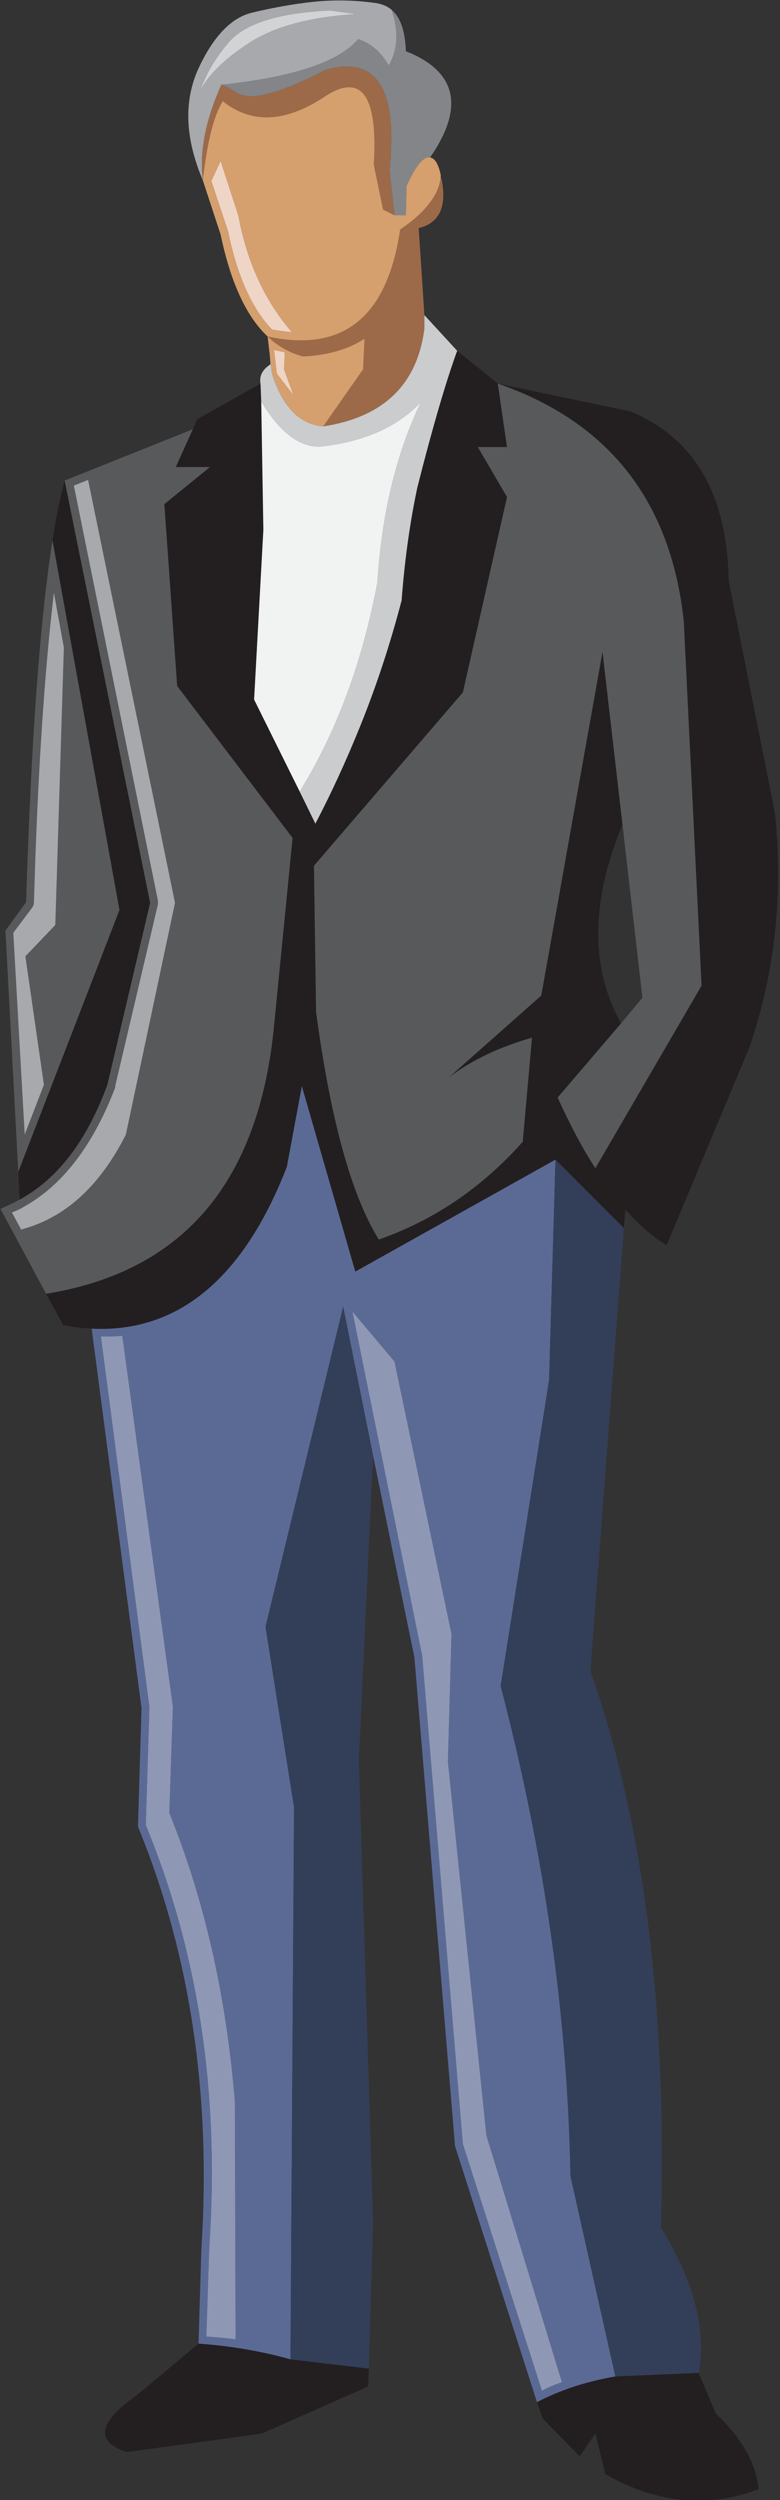 <?xml version="1.0" encoding="UTF-8" standalone="no"?>
<!DOCTYPE svg PUBLIC "-//W3C//DTD SVG 1.1//EN" "http://www.w3.org/Graphics/SVG/1.1/DTD/svg11.dtd">
<svg width="100%" height="100%" viewBox="0 0 228 730" version="1.1" xmlns="http://www.w3.org/2000/svg" xmlns:xlink="http://www.w3.org/1999/xlink" xml:space="preserve" xmlns:serif="http://www.serif.com/" style="fill-rule:evenodd;clip-rule:evenodd;stroke-linejoin:round;stroke-miterlimit:1.414;">
    <rect x="0" y="0" width="228" height="730" fill="#333333" stroke="none"/>
    <g transform="matrix(1,0,0,1,-1682.66,-1680.68)">
        <g transform="matrix(4.167,0,0,4.167,0,0)">
            <path d="M434.776,415.866C434.727,415.815 434.727,415.715 434.727,415.616C434.676,416.865 433.727,418.165 431.877,419.414C430.978,425.562 427.879,428.061 422.581,426.911C423.331,427.611 424.13,428.061 425.08,428.31C426.829,428.211 428.229,427.811 429.378,427.061L429.278,429.211L426.479,433.209C430.728,432.559 433.077,430.259 433.576,426.361L433.576,425.412L433.177,419.314C434.626,418.964 435.176,417.815 434.776,415.866Z" style="fill:rgb(156,106,72);fill-rule:nonzero;"/>
        </g>
        <g transform="matrix(4.167,0,0,4.167,0,0)">
            <path d="M438.725,430.21L435.876,427.911C435.126,429.96 434.177,433.159 433.077,437.506C432.527,440.106 432.177,442.754 431.978,445.404C431.178,448.453 430.228,451.351 429.078,454.2C428.129,456.549 427.079,458.848 425.93,461.047L424.83,458.798L421.631,452.351L422.281,440.456L422.131,431.46L422.081,430.21L417.633,432.709L417.333,433.409L416.134,436.057L418.532,436.057L415.334,438.657L416.233,451.401L424.33,462.047L423.031,475.192C421.981,486.137 416.684,492.435 407.037,493.984L408.236,496.183C408.937,496.334 409.586,496.383 410.236,496.433C416.283,496.733 420.882,492.934 423.931,485.087L424.98,479.44L428.729,492.435L442.772,484.588L447.571,489.386L447.671,488.086C448.62,489.136 449.57,489.986 450.569,490.586L456.367,476.741C458.167,471.493 458.767,465.996 458.167,460.297L454.918,444.004C454.818,437.957 452.519,434.008 448.021,432.159L438.725,430.21C446.521,432.909 450.869,438.457 451.77,446.853L453.019,472.393L445.571,485.188C444.622,483.739 443.772,482.089 442.923,480.24L447.371,475.042C445.222,471.193 445.222,466.545 447.471,461.097L446.071,449.003L441.773,473.092L435.275,478.84C436.925,477.59 438.874,476.691 441.123,476.042L440.474,483.338C437.575,486.587 434.227,488.836 430.378,490.186C428.429,487.037 426.979,481.689 425.979,474.242L425.83,463.997L436.275,451.851L439.374,438.157L437.325,434.658L439.374,434.658L438.725,430.21Z" style="fill:rgb(35,31,32);fill-rule:nonzero;"/>
        </g>
        <g transform="matrix(4.167,0,0,4.167,0,0)">
            <path d="M438.725,430.21L439.374,434.658L437.325,434.658L439.374,438.157L436.275,451.851L425.83,463.997L425.979,474.242C426.979,481.689 428.429,487.037 430.378,490.186C434.227,488.836 437.575,486.587 440.474,483.338L441.123,476.042C438.874,476.691 436.925,477.59 435.275,478.84L441.773,473.092L446.071,449.003L447.471,461.097L448.87,473.243L447.371,475.042L442.923,480.24C443.772,482.089 444.622,483.738 445.571,485.188L453.019,472.393L451.77,446.853C450.869,438.457 446.521,432.909 438.725,430.21Z" style="fill:rgb(88,89,91);fill-rule:nonzero;"/>
        </g>
        <g transform="matrix(4.167,0,0,4.167,0,0)">
            <path d="M419.382,409.268C419.532,409.318 419.932,409.518 420.481,409.868C421.432,410.418 423.48,409.868 426.68,408.218C430.228,407.219 431.728,409.568 431.128,415.266L431.478,418.415L432.277,418.415L432.327,416.365C432.977,414.916 433.526,414.266 433.977,414.366C436.426,410.818 435.825,408.319 432.277,406.92C432.228,405.57 431.927,404.57 431.277,404.02C431.777,405.469 431.728,406.769 431.077,407.919C430.527,406.969 429.828,406.37 428.929,406.069C427.579,407.669 424.431,408.718 419.382,409.268Z" style="fill:rgb(131,133,136);fill-rule:nonzero;"/>
        </g>
        <g transform="matrix(4.167,0,0,4.167,0,0)">
            <path d="M420.481,409.868C419.932,409.518 419.532,409.318 419.382,409.268C419.282,409.218 419.282,409.218 419.332,409.268C418.232,411.717 417.783,413.966 418.033,415.965C418.333,413.317 418.782,411.467 419.433,410.418C421.432,412.017 423.78,411.917 426.479,410.168C429.128,408.369 430.328,409.918 430.028,414.866L430.678,418.014L431.478,418.415L431.128,415.266C431.728,409.568 430.228,407.219 426.68,408.218C423.48,409.868 421.432,410.418 420.481,409.868Z" style="fill:rgb(156,106,72);fill-rule:nonzero;"/>
        </g>
        <g transform="matrix(4.167,0,0,4.167,0,0)">
            <path d="M421.231,406.37C419.482,407.519 418.383,408.619 417.833,409.718C418.282,408.468 418.933,407.369 419.832,406.319C420.981,404.97 423.381,404.22 426.979,404.07L428.778,404.32C425.479,404.52 422.98,405.219 421.231,406.37ZM419.332,409.268C419.282,409.218 419.282,409.218 419.382,409.268C424.431,408.718 427.579,407.669 428.929,406.069C429.828,406.37 430.527,406.969 431.077,407.919C431.728,406.769 431.777,405.469 431.277,404.02C430.928,403.72 430.478,403.571 429.978,403.52C428.479,403.321 427.029,403.321 425.68,403.47C424.33,403.621 422.931,403.871 421.481,404.22C420.032,404.57 418.782,405.87 417.732,408.119C416.684,410.418 416.783,413.016 418.033,415.965C417.783,413.966 418.232,411.717 419.332,409.268Z" style="fill:rgb(167,169,172);fill-rule:nonzero;"/>
        </g>
        <g transform="matrix(4.167,0,0,4.167,0,0)">
            <path d="M417.833,409.718C418.383,408.619 419.482,407.519 421.231,406.37C422.98,405.219 425.479,404.52 428.778,404.32L426.979,404.07C423.381,404.22 420.981,404.97 419.832,406.319C418.933,407.369 418.282,408.468 417.833,409.718Z" style="fill:rgb(209,211,212);fill-rule:nonzero;"/>
        </g>
        <g transform="matrix(4.167,0,0,4.167,0,0)">
            <path d="M418.633,416.015L419.282,414.616L420.532,418.464C421.132,421.713 422.381,424.412 424.28,426.611C423.83,426.561 423.331,426.511 422.881,426.412C421.531,425.012 420.481,422.762 419.832,419.664L419.832,419.614L418.633,416.015ZM431.478,418.415L430.678,418.014L430.028,414.866C430.328,409.918 429.128,408.369 426.479,410.168C423.78,411.917 421.432,412.017 419.433,410.418C418.782,411.467 418.333,413.317 418.033,415.965L419.282,419.764C419.982,423.113 421.082,425.511 422.581,426.911C427.879,428.061 430.978,425.561 431.877,419.414C433.727,418.165 434.676,416.865 434.727,415.616C434.576,414.866 434.326,414.416 433.977,414.366C433.526,414.266 432.977,414.916 432.327,416.365L432.277,418.415L431.478,418.415Z" style="fill:rgb(214,159,110);fill-rule:nonzero;"/>
        </g>
        <g transform="matrix(4.167,0,0,4.167,0,0)">
            <path d="M419.282,414.616L418.633,416.015L419.832,419.614L419.832,419.664C420.481,422.762 421.531,425.012 422.881,426.412C423.331,426.511 423.83,426.561 424.28,426.611C422.381,424.412 421.132,421.713 420.532,418.464L419.282,414.616Z" style="fill:rgb(239,213,198);fill-rule:nonzero;"/>
        </g>
        <g transform="matrix(4.167,0,0,4.167,0,0)">
            <path d="M422.881,429.51L422.73,428.211L422.781,428.86C422.231,429.211 421.981,429.66 422.081,430.21L422.131,431.46C423.48,433.709 424.93,434.758 426.43,434.608C429.378,434.258 431.678,433.258 433.326,431.509C431.577,435.158 430.578,439.406 430.278,444.154C429.229,449.702 427.429,454.6 424.83,458.798L425.93,461.047C427.079,458.848 428.129,456.549 429.078,454.2C430.228,451.351 431.178,448.453 431.978,445.404C432.177,442.754 432.527,440.106 433.077,437.506C434.177,433.159 435.126,429.96 435.876,427.911L433.576,425.412L433.576,426.361C433.077,430.259 430.728,432.559 426.479,433.209C424.83,433.058 423.631,431.859 422.881,429.51Z" style="fill:rgb(202,204,206);fill-rule:nonzero;"/>
        </g>
        <g transform="matrix(4.167,0,0,4.167,0,0)">
            <path d="M423.23,429.51L423.031,427.861L423.78,428.01L423.73,429.211L424.38,431.009L423.23,429.51ZM422.73,428.211L422.881,429.51C423.631,431.859 424.83,433.058 426.479,433.209L429.278,429.211L429.378,427.061C428.229,427.811 426.829,428.211 425.08,428.31C424.13,428.061 423.331,427.611 422.581,426.911L422.73,428.211Z" style="fill:rgb(214,159,110);fill-rule:nonzero;"/>
        </g>
        <g transform="matrix(4.167,0,0,4.167,0,0)">
            <path d="M423.031,427.861L423.23,429.51L424.38,431.009L423.73,429.211L423.78,428.01L423.031,427.861Z" style="fill:rgb(239,213,198);fill-rule:nonzero;"/>
        </g>
        <g transform="matrix(4.167,0,0,4.167,0,0)">
            <path d="M408.986,437.357L409.986,436.957L416.084,466.595L412.635,482.838C410.786,486.487 408.337,488.686 405.288,489.486L404.638,488.287C404.938,488.186 405.238,488.037 405.488,487.886C408.187,486.387 410.336,483.588 411.885,479.54C411.885,479.49 411.885,479.49 411.885,479.44L414.884,466.695C414.884,466.595 414.884,466.496 414.884,466.445L408.986,437.357ZM416.134,436.057L417.333,433.409L408.337,437.007L414.334,466.595L411.336,479.34C409.886,483.289 407.837,485.937 405.188,487.387C404.738,487.636 404.288,487.836 403.839,488.037L407.037,493.984C416.684,492.435 421.981,486.137 423.031,475.192L424.33,462.047L416.233,451.401L415.334,438.657L418.532,436.057L416.134,436.057Z" style="fill:rgb(88,89,91);fill-rule:nonzero;"/>
        </g>
        <g transform="matrix(4.167,0,0,4.167,0,0)">
            <path d="M409.986,436.957L408.986,437.357L414.884,466.445C414.884,466.496 414.884,466.595 414.884,466.695L411.885,479.44C411.885,479.49 411.885,479.49 411.885,479.54C410.336,483.588 408.187,486.387 405.488,487.886C405.238,488.037 404.938,488.186 404.638,488.287L405.288,489.486C408.337,488.686 410.786,486.487 412.635,482.838L416.084,466.595L409.986,436.957Z" style="fill:rgb(167,169,172);fill-rule:nonzero;"/>
        </g>
        <g transform="matrix(4.167,0,0,4.167,0,0)">
            <path d="M433.326,431.509C431.678,433.258 429.378,434.258 426.43,434.608C424.93,434.758 423.48,433.709 422.131,431.46L422.281,440.456L421.631,452.351L424.83,458.798C427.429,454.6 429.229,449.702 430.278,444.154C430.578,439.406 431.577,435.158 433.326,431.509Z" style="fill:rgb(241,242,242);fill-rule:nonzero;"/>
        </g>
        <g transform="matrix(4.167,0,0,4.167,0,0)">
            <path d="M408.337,437.007C408.037,438.157 407.737,439.556 407.487,441.206L412.186,467.095L405.088,485.438L405.188,487.387C407.837,485.937 409.886,483.289 411.336,479.34L414.334,466.595L408.337,437.007Z" style="fill:rgb(35,31,32);fill-rule:nonzero;"/>
        </g>
        <g transform="matrix(4.167,0,0,4.167,0,0)">
            <path d="M407.587,444.854L408.287,448.703L407.687,468.144L405.588,470.343L406.888,479.34L405.538,482.838L404.738,468.694L406.088,466.895C406.138,466.795 406.188,466.695 406.188,466.545C406.438,457.548 406.938,450.301 407.587,444.854ZM405.638,466.545L404.188,468.545L405.088,485.438L412.186,467.095L407.487,441.206C406.587,446.953 405.987,455.4 405.638,466.545Z" style="fill:rgb(88,89,91);fill-rule:nonzero;"/>
        </g>
        <g transform="matrix(4.167,0,0,4.167,0,0)">
            <path d="M408.287,448.703L407.587,444.854C406.938,450.301 406.438,457.548 406.188,466.545C406.188,466.695 406.138,466.795 406.088,466.895L404.738,468.694L405.538,482.838L406.888,479.34L405.588,470.343L407.687,468.144L408.287,448.703Z" style="fill:rgb(167,169,172);fill-rule:nonzero;"/>
        </g>
        <g transform="matrix(4.167,0,0,4.167,0,0)">
            <path d="M410.886,496.983C411.386,496.983 411.885,496.983 412.385,496.933L415.934,522.922L415.684,530.37C418.133,536.418 419.682,543.165 420.282,550.612C420.282,550.662 420.282,550.662 420.282,550.711L420.332,567.254C419.632,567.155 418.933,567.105 418.282,567.055L418.482,560.908C419.232,550.062 417.732,540.166 414.034,531.219L414.284,523.023C414.284,522.972 414.284,522.972 414.284,522.922L410.886,496.983ZM435.476,517.826L435.226,526.771L437.925,552.961L443.223,570.253C442.772,570.404 442.273,570.603 441.823,570.853L436.275,553.56L433.427,519.425L433.427,519.375L428.528,495.234L431.478,498.732L435.476,517.826ZM424.98,479.44L423.931,485.087C420.882,492.934 416.283,496.733 410.236,496.433L413.734,523.023L413.484,531.319C417.133,540.215 418.633,550.062 417.933,560.908L417.732,567.555C419.882,567.705 422.031,568.054 424.181,568.654L424.431,529.97L422.431,517.326L427.879,494.883L429.978,505.33L432.877,519.474L435.726,553.711L441.474,571.653C443.123,570.803 444.922,570.204 446.971,569.854L443.822,555.809C443.622,544.564 441.974,533.119 438.925,521.474L442.323,500.032L442.772,484.588L428.729,492.435L424.98,479.44Z" style="fill:rgb(91,106,149);fill-rule:nonzero;"/>
        </g>
        <g transform="matrix(4.167,0,0,4.167,0,0)">
            <path d="M435.226,526.771L435.476,517.826L431.478,498.732L428.528,495.234L433.427,519.375L433.427,519.425L436.275,553.56L441.823,570.853C442.273,570.603 442.772,570.404 443.223,570.253L437.925,552.961L435.226,526.771Z" style="fill:rgb(142,152,181);fill-rule:nonzero;"/>
        </g>
        <g transform="matrix(4.167,0,0,4.167,0,0)">
            <path d="M412.385,496.933C411.885,496.983 411.386,496.983 410.886,496.983L414.284,522.922C414.284,522.972 414.284,522.972 414.284,523.023L414.034,531.219C417.732,540.166 419.232,550.062 418.482,560.908L418.282,567.055C418.933,567.105 419.632,567.155 420.332,567.254L420.282,550.711C420.282,550.662 420.282,550.662 420.282,550.612C419.682,543.165 418.133,536.418 415.684,530.37L415.934,522.922L412.385,496.933Z" style="fill:rgb(142,152,181);fill-rule:nonzero;"/>
        </g>
        <g transform="matrix(4.167,0,0,4.167,0,0)">
            <path d="M442.323,500.032L438.925,521.474C441.974,533.119 443.622,544.564 443.822,555.809L446.971,569.854L452.818,569.604C453.369,566.555 452.469,563.157 450.17,559.408C450.62,544.064 448.971,531.069 445.222,520.423L447.571,489.386L442.772,484.588L442.323,500.032Z" style="fill:rgb(51,63,88);fill-rule:nonzero;"/>
        </g>
        <g transform="matrix(4.167,0,0,4.167,0,0)">
            <path d="M429.978,505.33L427.879,494.883L422.431,517.326L424.431,529.97L424.181,568.654L429.678,569.304L429.978,559.058L428.979,526.671L429.978,505.33Z" style="fill:rgb(51,63,88);fill-rule:nonzero;"/>
        </g>
        <g transform="matrix(4.167,0,0,4.167,0,0)">
            <path d="M413.484,571.103C410.686,573.052 410.436,574.402 412.685,575.152L422.181,573.852L429.628,570.553L429.678,569.304L424.181,568.654C422.031,568.054 419.882,567.705 417.732,567.555L413.484,571.103Z" style="fill:rgb(35,31,32);fill-rule:nonzero;"/>
        </g>
        <g transform="matrix(4.167,0,0,4.167,0,0)">
            <path d="M452.818,569.604L446.971,569.854C444.922,570.204 443.123,570.803 441.474,571.653L441.873,572.802L444.473,575.452L445.571,573.852L446.271,576.701C449.87,578.751 453.469,579.1 457.018,577.751C456.867,576.002 455.867,574.202 454.019,572.453L452.818,569.604Z" style="fill:rgb(35,31,32);fill-rule:nonzero;"/>
        </g>
    </g>
</svg>
